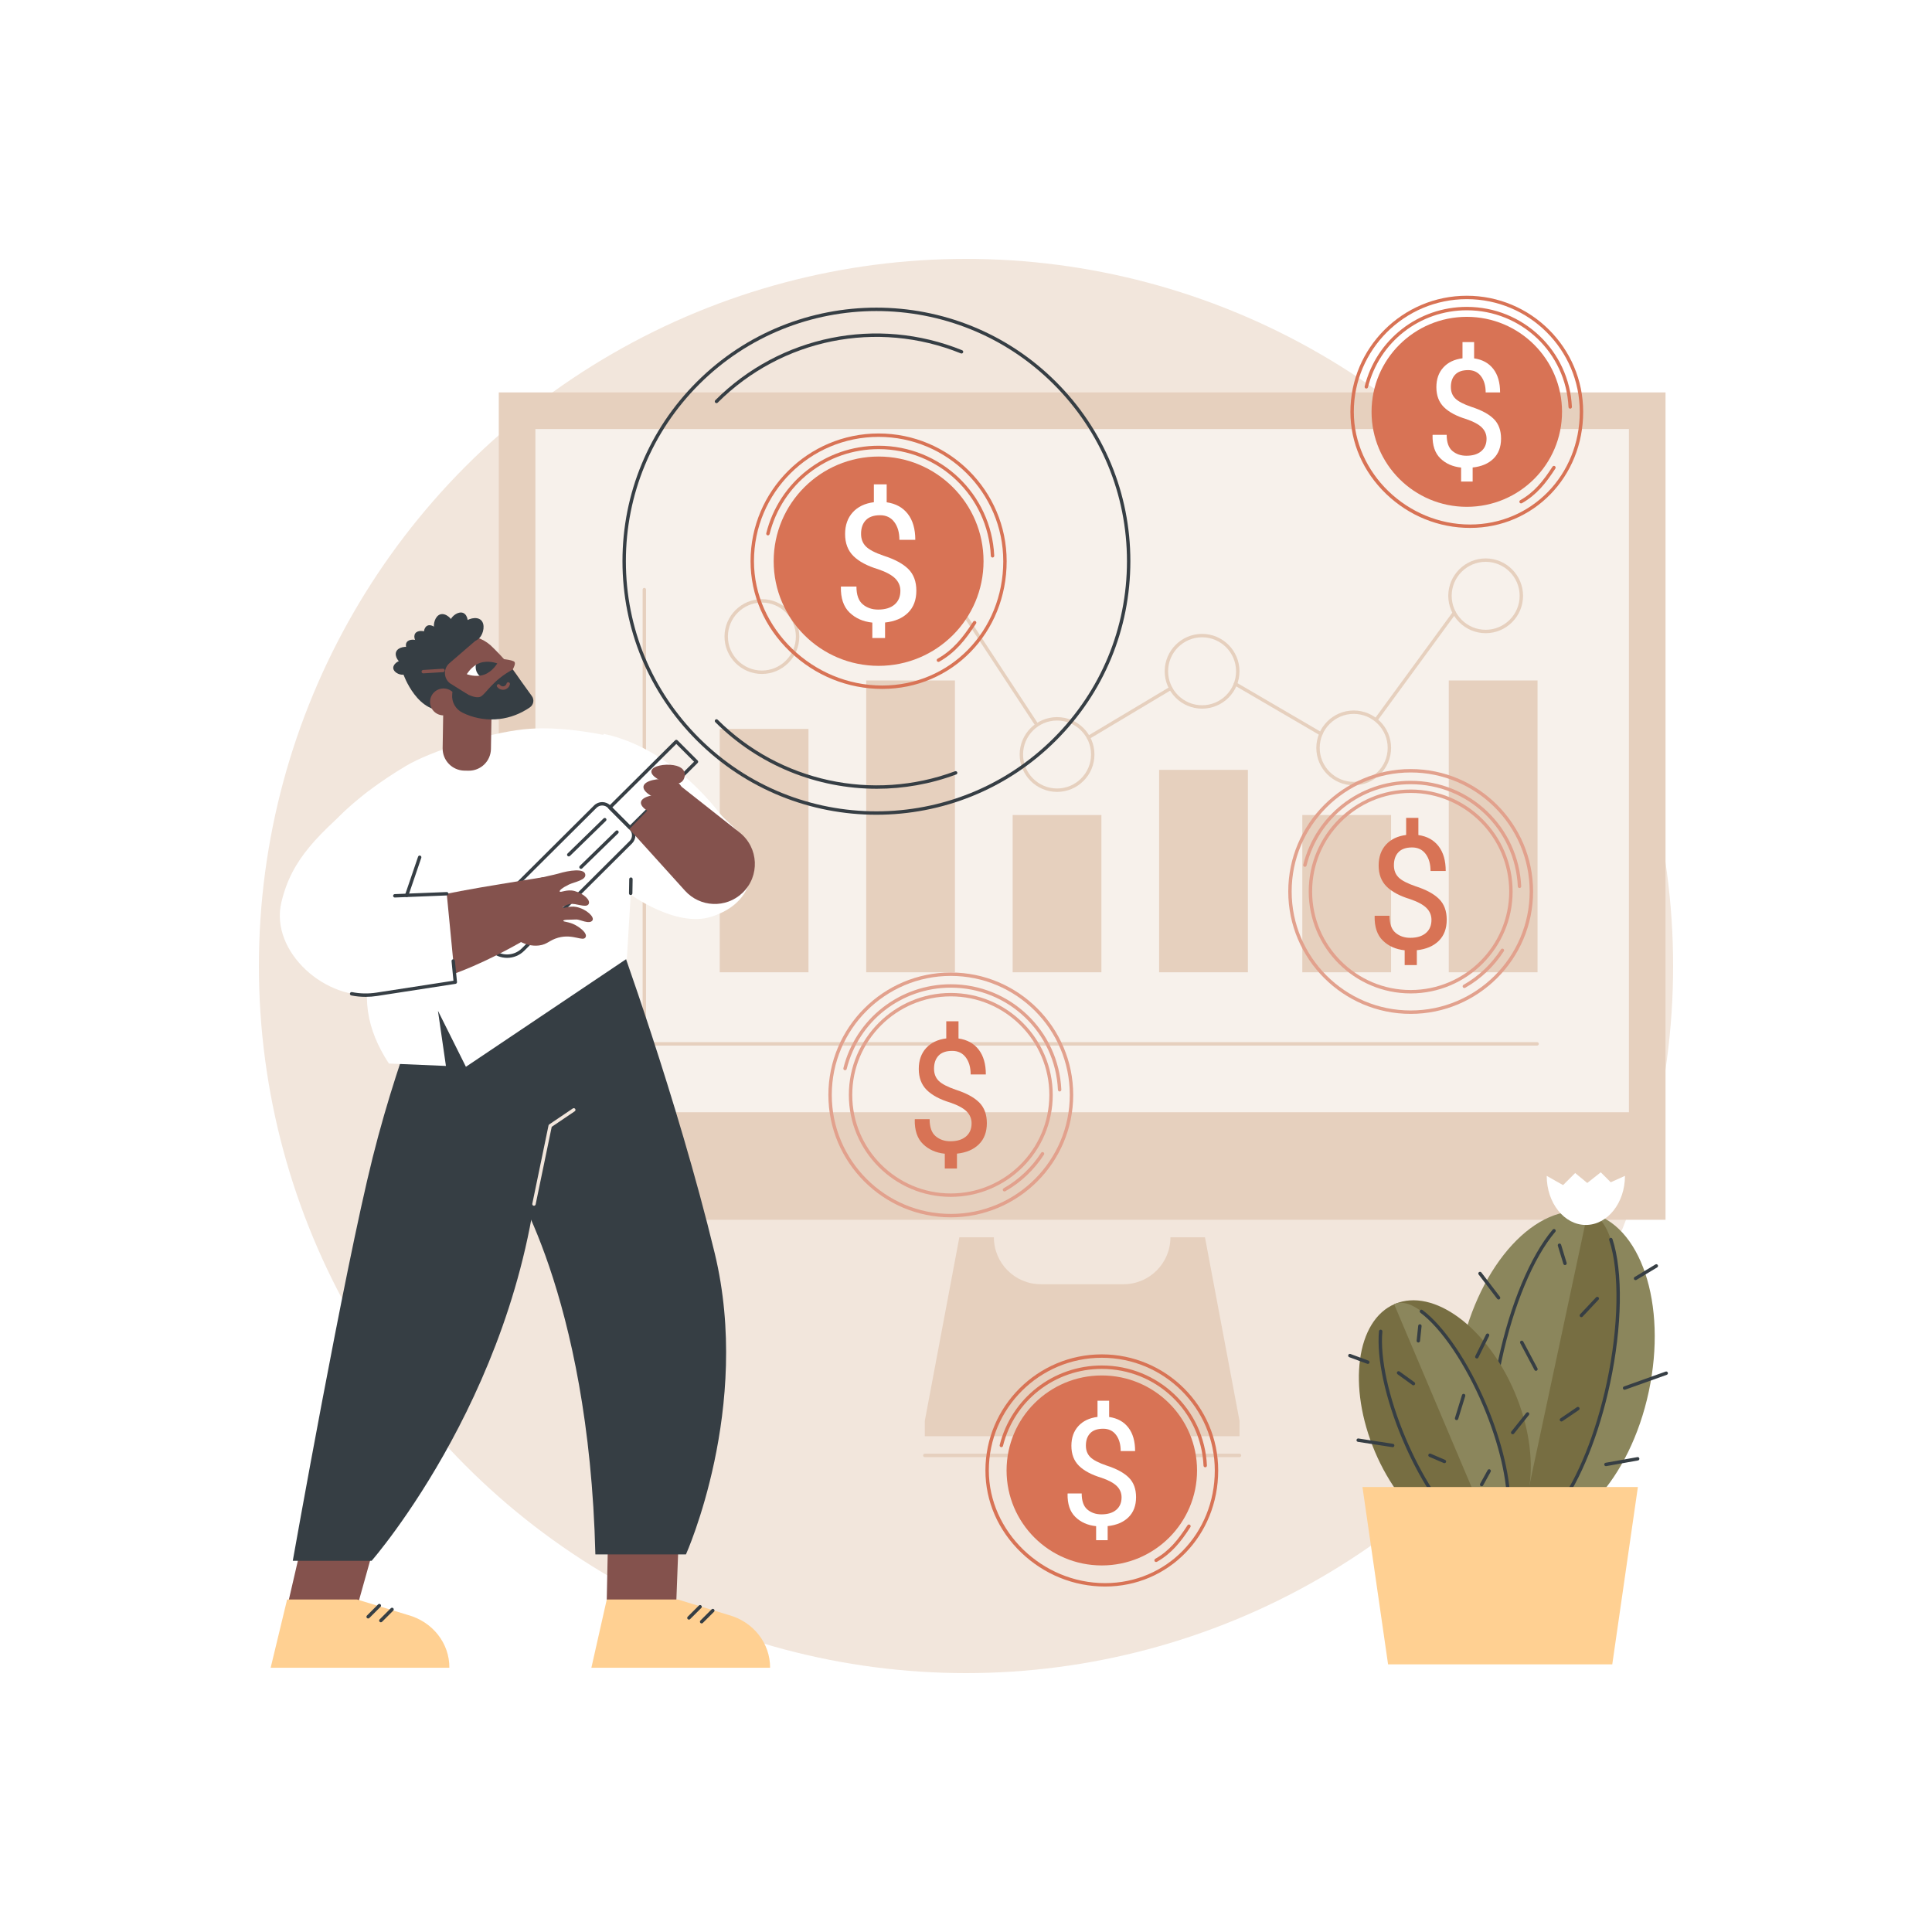<?xml version="1.0" encoding="utf-8"?>
<!-- Generator: Adobe Illustrator 27.5.0, SVG Export Plug-In . SVG Version: 6.00 Build 0)  -->
<svg version="1.1" xmlns="http://www.w3.org/2000/svg" xmlns:xlink="http://www.w3.org/1999/xlink" x="0px" y="0px"
	 viewBox="0 0 2500 2500" style="enable-background:new 0 0 2500 2500;" xml:space="preserve">
<g id="Background">
	<rect style="fill:#FFFFFF;" width="2500" height="2500"/>
</g>
<g id="Illustration">
	<g id="Sales_index_1_">
		<circle style="fill:#F2E6DC;" cx="1250" cy="1250" r="915"/>
		<g>
			<g>
				
					<rect x="645.427" y="507.791" transform="matrix(-1 -1.224647e-16 1.224647e-16 -1 2800.622 2086.174)" style="fill:#E6D0BE;" width="1509.769" height="1070.592"/>
				
					<rect x="958.265" y="289.688" transform="matrix(-1.836970e-16 1 -1 -1.836970e-16 2397.516 -403.107)" style="fill:#F7F1EB;" width="884.092" height="1415.034"/>
				<path style="fill:#E6D0BE;" d="M1241.387,1601.067h44.698l0,0c0,33.529,27.181,60.71,60.711,60.71h107.032
					c33.529,0,60.71-27.181,60.71-60.71l0,0h44.696l44.698,237.536v19.865H1196.69v-19.865L1241.387,1601.067z"/>
				<path style="fill:#E6D0BE;" d="M1603.932,1885.505H1196.69c-1.219,0-2.205-0.986-2.205-2.205c0-1.219,0.986-2.205,2.205-2.205
					h407.241c1.219,0,2.205,0.986,2.205,2.205C1606.136,1884.519,1605.15,1885.505,1603.932,1885.505z"/>
			</g>
			<g>
				<g>
					<path style="fill:#E6D0BE;" d="M1989.009,1352.968H833.761c-1.219,0-2.205-0.986-2.205-2.205V762.942
						c0-1.219,0.986-2.205,2.205-2.205s2.205,0.986,2.205,2.205v585.616h1153.043c1.219,0,2.205,0.986,2.205,2.205
						S1990.227,1352.968,1989.009,1352.968z"/>
					<g>
						<path style="fill:#E6D0BE;" d="M1408.51,956.445c-0.751,0-1.481-0.383-1.895-1.074c-0.624-1.044-0.284-2.399,0.762-3.023
							l106.393-63.587c1.04-0.622,2.396-0.284,3.023,0.762c0.624,1.044,0.284,2.399-0.762,3.023l-106.393,63.587
							C1409.285,956.344,1408.896,956.445,1408.51,956.445z"/>
						<path style="fill:#E6D0BE;" d="M1341.143,939.444c-0.717,0-1.421-0.349-1.845-0.995l-144.153-219.457
							c-0.667-1.016-0.385-2.383,0.633-3.053c1.016-0.67,2.384-0.385,3.053,0.633l144.153,219.457
							c0.667,1.016,0.385,2.384-0.633,3.053C1341.978,939.328,1341.558,939.444,1341.143,939.444z"/>
						<path style="fill:#E6D0BE;" d="M1022.21,796.994c-0.661,0-1.313-0.295-1.746-0.857c-0.745-0.965-0.568-2.349,0.396-3.092
							l111.992-86.518c0.965-0.745,2.351-0.564,3.092,0.396c0.745,0.965,0.568,2.349-0.396,3.092l-111.991,86.518
							C1023.156,796.843,1022.68,796.994,1022.21,796.994z"/>
						<path style="fill:#E6D0BE;" d="M985.889,872.081c-26.68,0-48.383-21.704-48.383-48.383c0-26.68,21.704-48.385,48.383-48.385
							c26.68,0,48.385,21.706,48.385,48.385C1034.274,850.377,1012.568,872.081,985.889,872.081z M985.889,779.721
							c-24.247,0-43.974,19.727-43.974,43.976c0,24.247,19.727,43.974,43.974,43.974c24.249,0,43.976-19.727,43.976-43.974
							C1029.865,799.448,1010.138,779.721,985.889,779.721z"/>
						<path style="fill:#E6D0BE;" d="M1172.073,728.412c-26.68,0-48.385-21.704-48.385-48.383c0-26.68,21.706-48.383,48.385-48.383
							c26.68,0,48.383,21.704,48.383,48.383C1220.457,706.708,1198.753,728.412,1172.073,728.412z M1172.073,636.055
							c-24.249,0-43.976,19.727-43.976,43.974c0,24.247,19.727,43.974,43.976,43.974c24.247,0,43.974-19.727,43.974-43.974
							C1216.047,655.782,1196.32,636.055,1172.073,636.055z"/>
						<path style="fill:#E6D0BE;" d="M1367.831,1024.715c-26.68,0-48.383-21.706-48.383-48.385c0-26.68,21.704-48.383,48.383-48.383
							s48.383,21.704,48.383,48.383C1416.214,1003.009,1394.51,1024.715,1367.831,1024.715z M1367.831,932.356
							c-24.247,0-43.974,19.727-43.974,43.974c0,24.249,19.727,43.976,43.974,43.976c24.246,0,43.974-19.727,43.974-43.976
							C1411.804,952.083,1392.077,932.356,1367.831,932.356z"/>
						<path style="fill:#E6D0BE;" d="M1555.495,917.008c-26.68,0-48.383-21.704-48.383-48.383c0-26.68,21.704-48.383,48.383-48.383
							s48.383,21.704,48.383,48.383C1603.878,895.304,1582.174,917.008,1555.495,917.008z M1555.495,824.651
							c-24.246,0-43.974,19.727-43.974,43.974c0,24.247,19.727,43.974,43.974,43.974c24.247,0,43.974-19.727,43.974-43.974
							C1599.468,844.378,1579.741,824.651,1555.495,824.651z"/>
						<path style="fill:#E6D0BE;" d="M1781.478,932.356c-0.452,0-0.906-0.138-1.3-0.426c-0.982-0.719-1.195-2.097-0.476-3.081
							l100.373-137.16c0.717-0.982,2.093-1.199,3.081-0.476c0.982,0.719,1.195,2.097,0.476,3.081l-100.373,137.16
							C1782.828,932.043,1782.158,932.356,1781.478,932.356z"/>
						<path style="fill:#E6D0BE;" d="M1751.689,1016.139c-26.68,0-48.383-21.706-48.383-48.385c0-26.68,21.704-48.383,48.383-48.383
							c26.68,0,48.383,21.704,48.383,48.383C1800.072,994.433,1778.369,1016.139,1751.689,1016.139z M1751.689,923.78
							c-24.247,0-43.974,19.727-43.974,43.974c0,24.249,19.727,43.976,43.974,43.976s43.974-19.727,43.974-43.976
							C1795.663,943.507,1775.936,923.78,1751.689,923.78z"/>
						<path style="fill:#E6D0BE;" d="M1922.446,819.346c-26.68,0-48.383-21.704-48.383-48.383s21.704-48.383,48.383-48.383
							c26.68,0,48.383,21.704,48.383,48.383S1949.126,819.346,1922.446,819.346z M1922.446,726.989
							c-24.247,0-43.974,19.727-43.974,43.974c0,24.247,19.727,43.974,43.974,43.974s43.974-19.727,43.974-43.974
							C1966.42,746.716,1946.693,726.989,1922.446,726.989z"/>
					</g>
					<rect x="931.32" y="943.24" style="fill:#E6D0BE;" width="114.847" height="314.905"/>
					<rect x="1120.847" y="880.505" style="fill:#E6D0BE;" width="114.847" height="377.639"/>
					<rect x="1310.373" y="1054.643" style="fill:#E6D0BE;" width="114.847" height="203.501"/>
					<rect x="1499.899" y="996.206" style="fill:#E6D0BE;" width="114.847" height="261.938"/>
					<rect x="1685.175" y="1054.643" style="fill:#E6D0BE;" width="114.847" height="203.501"/>
					<rect x="1874.702" y="880.505" style="fill:#E6D0BE;" width="114.847" height="377.639"/>
					<path style="fill:#E6D0BE;" d="M1709.22,951.796c-0.377,0-0.76-0.097-1.109-0.302l-110.555-64.571
						c-1.053-0.614-1.406-1.964-0.792-3.014c0.614-1.049,1.966-1.406,3.014-0.792l110.555,64.571
						c1.053,0.614,1.406,1.964,0.792,3.014C1710.717,951.404,1709.978,951.796,1709.22,951.796z"/>
				</g>
			</g>
		</g>
		<g>
			<g>
				<g>
					<polygon style="fill:#84524D;" points="456.701,2098.846 367.405,2097.506 394.011,1982.497 485.01,1997.647 					"/>
					<g>
						<path style="fill:#FFD092;" d="M581.463,2158.058H350.225l21.292-88.3h90.59l65.509,19.961
							C559.721,2098.405,581.759,2126.375,581.463,2158.058L581.463,2158.058z"/>
						<g>
							<path style="fill:#363E44;" d="M476.371,2094.313c-0.564,0-1.13-0.215-1.561-0.646c-0.859-0.861-0.859-2.259,0.002-3.12
								l14.478-14.461c0.861-0.857,2.259-0.859,3.12,0.002c0.859,0.861,0.859,2.259-0.002,3.12l-14.478,14.46
								C477.499,2094.097,476.935,2094.313,476.371,2094.313z"/>
							<path style="fill:#363E44;" d="M492.83,2099.243c-0.564,0-1.128-0.215-1.559-0.646c-0.861-0.861-0.861-2.259,0-3.118
								l14.476-14.46c0.861-0.861,2.257-0.861,3.118,0c0.861,0.861,0.861,2.259,0,3.118l-14.476,14.46
								C493.958,2099.028,493.394,2099.243,492.83,2099.243z"/>
						</g>
					</g>
				</g>
				<g>
					<polygon style="fill:#84524D;" points="873.501,2116.054 784.205,2114.714 786.962,1982.497 877.961,1997.647 					"/>
					<g>
						<path style="fill:#FFD092;" d="M996.475,2158.058H765.237l19.913-88.3h91.969l65.509,19.961
							C974.733,2098.405,996.771,2126.375,996.475,2158.058L996.475,2158.058z"/>
						<g>
							<path style="fill:#363E44;" d="M891.448,2095.777c-0.564,0-1.128-0.216-1.559-0.646c-0.861-0.861-0.861-2.259,0-3.118
								l14.476-14.461c0.861-0.861,2.257-0.861,3.118,0c0.861,0.861,0.861,2.259,0,3.118l-14.476,14.46
								C892.576,2095.561,892.012,2095.777,891.448,2095.777z"/>
							<path style="fill:#363E44;" d="M907.904,2100.708c-0.564,0-1.13-0.215-1.561-0.646c-0.859-0.861-0.859-2.259,0.002-3.12
								l14.476-14.458c0.861-0.857,2.259-0.859,3.12,0.002c0.859,0.861,0.859,2.259-0.002,3.12l-14.476,14.458
								C909.032,2100.492,908.468,2100.708,907.904,2100.708z"/>
						</g>
					</g>
				</g>
				<g>
					<path style="fill:#363E44;" d="M574.631,1226.38c0,0-55.151,122.576-92.378,271.321s-103.408,521.982-103.408,521.982h102.029
						c0,0,201.301-230.002,219.225-545.395l62.045-249.284L574.631,1226.38z"/>
					<path style="fill:#363E44;" d="M657.357,1521.114c0,0,104.787,151.499,113.06,490.305h117.196
						c0,0,85.484-190.062,37.227-389.765s-126.847-414.556-126.847-414.556H672.524L657.357,1521.114z"/>
					<path style="fill:#F2E6DC;" d="M690.956,1560.251c-0.149,0-0.299-0.015-0.45-0.045c-1.193-0.248-1.957-1.415-1.712-2.607
						l20.98-101.237c0.116-0.562,0.448-1.057,0.924-1.378l30.529-20.64c1.012-0.685,2.379-0.413,3.062,0.59
						c0.682,1.01,0.418,2.381-0.59,3.062l-29.789,20.138l-20.797,100.36C692.896,1559.534,691.978,1560.251,690.956,1560.251z"/>
				</g>
			</g>
			<g>
				<g>
					<path style="fill:#FFFFFF;" d="M792.067,953.239c-28.137-6.011-73.491-13.903-114.703-9.465
						c-48.034,5.173-120.663,28.613-151.982,47.283c-70.017,41.739-97.803,77.86-97.803,77.86l106.175,23.853l-49.805,144.692
						c-17.282,50.207-9.867,94.328,19.27,138.733v0l73.818,3.13l-10.336-71.386l36.193,72.483l208.247-139.877l7.802-128.744
						l134.537-37.387C953.479,1074.412,841.429,963.784,792.067,953.239z"/>
				</g>
				<g>
					<path style="fill:#FFFFFF;" d="M814.893,1156.786c0,0,59.487,43.78,104.934,29.622c45.447-14.158,54.338-46.731,51.549-66.457
						c-2.789-19.726-76.754-146.831-190.437-170.359C780.939,949.592,770.219,1094.168,814.893,1156.786z"/>
					<path style="fill:#363E44;" d="M816.114,1158.201c-0.013,0-0.024,0-0.037,0c-1.219-0.022-2.188-1.025-2.168-2.241l0.31-18.396
						c0.021-1.217,0.984-2.119,2.241-2.168c1.219,0.022,2.188,1.025,2.168,2.241l-0.31,18.396
						C818.297,1157.239,817.315,1158.201,816.114,1158.201z"/>
				</g>
				<g>
					<g>
						<path style="fill:#363E44;" d="M735.974,1108.214c-0.573,0-1.148-0.222-1.578-0.665c-0.851-0.872-0.833-2.269,0.039-3.118
							l46.566-45.38c0.872-0.846,2.271-0.833,3.118,0.039c0.851,0.872,0.833,2.269-0.039,3.118l-46.566,45.38
							C737.084,1108.005,736.529,1108.214,735.974,1108.214z"/>
						<path style="fill:#363E44;" d="M751.801,1124.302c-0.573,0-1.148-0.222-1.578-0.665c-0.851-0.872-0.833-2.269,0.039-3.118
							l46.566-45.38c0.87-0.846,2.269-0.833,3.118,0.039c0.85,0.872,0.833,2.269-0.039,3.118l-46.566,45.38
							C752.912,1124.093,752.357,1124.302,751.801,1124.302z"/>
						<path style="fill:#363E44;" d="M656.135,1239.469c-8.07,0-16.138-3.075-22.272-9.224l-4.681-4.692
							c-5.934-5.949-9.196-13.851-9.181-22.251c0.013-8.401,3.301-16.293,9.258-22.222l139.479-138.848
							c5.811-5.783,15.249-5.768,21.038,0.037l28.083,28.148c2.808,2.814,4.349,6.552,4.343,10.527
							c-0.006,3.975-1.561,7.71-4.377,10.516L678.33,1230.323C672.204,1236.421,664.168,1239.469,656.135,1239.469z
							 M779.239,1042.312c-2.674,0-5.351,1.014-7.39,3.047l-139.481,138.848c-5.12,5.097-7.947,11.881-7.958,19.103
							c-0.013,7.222,2.79,14.017,7.893,19.131l0,0l4.681,4.692c10.522,10.548,27.674,10.576,38.235,0.065l139.494-138.863
							c1.981-1.972,3.075-4.599,3.079-7.396c0.004-2.797-1.081-5.426-3.055-7.407l-28.083-28.148
							C784.613,1043.335,781.926,1042.312,779.239,1042.312z"/>
						<path style="fill:#363E44;" d="M815.205,1073.292c-0.564,0-1.13-0.215-1.561-0.648l-26.096-26.154
							c-0.413-0.413-0.646-0.975-0.644-1.561c0.002-0.586,0.237-1.148,0.652-1.561l86.04-85.415
							c0.859-0.857,2.254-0.855,3.113,0.009l26.094,26.156c0.413,0.413,0.646,0.975,0.644,1.561
							c-0.002,0.586-0.237,1.148-0.652,1.561l-86.037,85.413C816.329,1073.079,815.767,1073.292,815.205,1073.292z
							 M792.231,1044.939l22.981,23.034l82.909-82.308l-22.978-23.034L792.231,1044.939z"/>
					</g>
					<g>
						<g>
							<path style="fill:#363E44;" d="M1134.083,1054.28c-84.149,0-168.3-31.996-232.363-95.989
								c-62.067-61.998-96.248-144.429-96.25-232.107c0-87.682,34.183-170.116,96.25-232.113
								c128.129-127.987,336.607-127.985,464.728,0c62.067,61.998,96.248,144.431,96.248,232.113
								c0,87.678-34.183,170.109-96.248,232.107C1302.386,1022.284,1218.235,1054.28,1134.083,1054.28z M1134.085,402.488
								c-83.023,0-166.044,31.567-229.247,94.699c-61.235,61.167-94.958,142.493-94.958,228.993
								c0.002,86.503,33.725,167.825,94.958,228.991c126.405,126.263,332.084,126.267,458.493,0
								c61.233-61.167,94.956-142.489,94.956-228.991c0-86.5-33.723-167.827-94.956-228.993
								C1300.127,434.056,1217.106,402.488,1134.085,402.488z"/>
							<path style="fill:#363E44;" d="M927.14,521.669c-0.564,0-1.128-0.215-1.559-0.646c-0.861-0.861-0.861-2.259,0-3.118
								c83.988-83.895,209.385-109.289,319.458-64.702c1.13,0.456,1.673,1.742,1.217,2.87c-0.459,1.13-1.742,1.671-2.87,1.217
								c-108.439-43.92-231.956-18.905-314.686,63.733C928.269,521.454,927.705,521.669,927.14,521.669z"/>
							<path style="fill:#363E44;" d="M1134.527,1020.665c-77.016,0-152.727-30.051-208.945-86.21c-0.861-0.859-0.861-2.257,0-3.118
								c0.857-0.861,2.257-0.861,3.118,0c80.226,80.138,200.779,106.316,307.122,66.674c1.137-0.416,2.412,0.155,2.838,1.296
								c0.424,1.141-0.155,2.412-1.296,2.838C1203.923,1014.608,1169.089,1020.665,1134.527,1020.665z"/>
						</g>
					</g>
				</g>
				<g>
					<g>
						<path style="fill:#84524D;" d="M721.975,1130.574c-10.389,3.145-55.654,9.318-62.75,29.359
							c-7.147,20.184,0.992,42.329,14.395,58.941c0.086,0.012,0.182,0.025,0.267,0.037c5.31,2.611,13.659,5.704,23.413,4.555
							c11.119-1.311,13.414-6.879,24.941-10.083c19.456-5.409,32.25,5.644,35.528-0.707c2.25-4.359-4.923-11.121-13.084-15.584
							c-8.378-4.582-15.746-4.017-15.743-5.582c0.004-1.717,7.558-1.325,17.002-1.697c4.387-0.173,16.693,6.751,20.645,1.245
							c3.151-4.391-7.82-14.792-20.77-17.453c-9.161-1.883-17.137,2.503-17.642,0.876c-0.379-1.221,4.437-3.717,9.225-4.639
							c7.9-1.521,20.566,5.428,24.105,0.29c3.467-5.035-6.276-13.95-18.027-17.151c-9.908-2.699-18.57,2.614-19.21,0.596
							c-0.45-1.419,2.936-4.6,11.68-8.87c7.299-3.564,23.774-5.81,21.213-13.968
							C755.009,1123.875,737.655,1125.827,721.975,1130.574z"/>
						<path style="fill:#84524D;" d="M499.639,1176.327c-22.848,7.214-38.742,28.414-38.213,52.239
							c0.347,15.62,7.805,31.827,32.116,41.853c59.192,24.411,193.329-58.821,193.329-58.821l16.521-76.646
							C626.181,1147.745,562.529,1156.472,499.639,1176.327z"/>
					</g>
					<g>
						<path style="fill:#FFFFFF;" d="M578.078,1156.507l11.085,114.405l-101.537,15.685
							c-65.207,10.073-138.783-54.938-123.517-119.058c13.358-56.108,46.373-87.523,112.696-143.809l86.673,25.737l-37.224,109.098
							L578.078,1156.507z"/>
						<path style="fill:#363E44;" d="M526.255,1160.77c-0.237,0-0.476-0.036-0.713-0.118c-1.152-0.392-1.768-1.645-1.374-2.799
							l16.818-49.296c0.392-1.152,1.643-1.77,2.799-1.374c1.152,0.392,1.768,1.645,1.374,2.799l-16.818,49.296
							C528.029,1160.193,527.172,1160.77,526.255,1160.77z"/>
						<path style="fill:#363E44;" d="M473.075,1289.928c-6.231,0-12.417-0.609-18.506-1.828c-1.193-0.239-1.968-1.4-1.729-2.594
							c0.239-1.195,1.406-1.981,2.595-1.729c10.408,2.082,21.122,2.3,31.856,0.642l99.477-15.367l-2.452-25.334
							c-0.118-1.212,0.769-2.291,1.981-2.407c1.225-0.114,2.291,0.771,2.407,1.981l2.655,27.407
							c0.114,1.165-0.702,2.213-1.858,2.392l-101.538,15.686C482.99,1289.545,478.018,1289.928,473.075,1289.928z"/>
						<path style="fill:#363E44;" d="M510.895,1161.379c-1.178,0-2.153-0.93-2.201-2.117c-0.049-1.216,0.898-2.243,2.114-2.291
							l67.182-2.668c1.208-0.091,2.241,0.898,2.291,2.114c0.05,1.217-0.898,2.244-2.114,2.291l-67.182,2.668
							C510.955,1161.379,510.925,1161.379,510.895,1161.379z"/>
					</g>
				</g>
				<g>
					<path style="fill:#84524D;" d="M814.371,1072.876l72.091,79.77c19.512,21.591,52.993,22.901,74.137,2.902l0,0
						c22.949-21.707,21.284-58.697-3.522-78.259l-83.237-65.64L814.371,1072.876z"/>
					<g>
						<path style="fill:#84524D;" d="M861.43,1052.318c11.879,1.916,15.503,7.995,14.435,14.6
							c-1.068,6.606-6.422,11.237-18.302,9.321c-11.879-1.916-25.785-9.653-24.717-16.259
							C833.913,1053.375,849.55,1050.402,861.43,1052.318z"/>
						<path style="fill:#84524D;" d="M862.519,1029.056c13.768,2.22,17.968,9.266,16.731,16.922
							c-1.238,7.656-7.443,13.023-21.212,10.803c-13.768-2.221-29.885-11.188-28.648-18.844
							C830.627,1030.281,848.75,1026.836,862.519,1029.056z"/>
						<path style="fill:#84524D;" d="M867.622,1014.007c11.879,1.916,17.234-2.715,18.302-9.321
							c1.068-6.605-2.556-12.684-14.435-14.6c-11.879-1.916-27.516,1.057-28.584,7.662
							C841.836,1004.354,855.742,1012.091,867.622,1014.007z"/>
						<path style="fill:#84524D;" d="M861.327,1036.43c13.768,2.221,19.974-3.147,21.212-10.803
							c1.237-7.656-2.962-14.701-16.731-16.922c-13.768-2.221-31.892,1.225-33.129,8.881
							C831.442,1025.242,847.558,1034.209,861.327,1036.43z"/>
					</g>
				</g>
			</g>
			<g>
				<path style="fill:#84524D;" d="M606.246,997.279l-5.339-0.085c-15.783-0.252-28.374-13.251-28.121-29.035l1.605-100.319
					c0.253-15.782,13.251-28.372,29.034-28.12l5.339,0.085c15.783,0.252,28.374,13.251,28.121,29.035l-1.605,100.319
					C635.027,984.941,622.029,997.531,606.246,997.279z"/>
				<g>
					<g>
						<path style="fill:#84524D;" d="M679.641,901.67c-3.973,19.416-60.276,22.152-60.276,22.152l-54.811-16.405
							c-19.058-20.368-17.977-52.31,2.412-71.347c20.39-19.036,52.368-17.957,71.425,2.41
							C638.391,838.481,683.687,881.895,679.641,901.67z"/>
						<path style="fill:#84524D;" d="M643.222,852.139c0,0,20.495,1.169,22.622,4.545c2.538,4.029-7.048,16.882-7.048,16.882
							S643.522,851.908,643.222,852.139z"/>
						<g>
							<path style="fill:#FFFFFF;" d="M604.054,872.406c0,0,4.167-7.28,11.73-11.994c1.609-1.003,6.608,13.75,4.626,13.973
								C611.694,875.369,604.054,872.406,604.054,872.406z"/>
							<g>
								<defs>
									<path id="SVGID_1_" d="M604.054,872.406c0,0,6.129-10.708,17.01-14.559c10.881-3.851,22.392,0.614,22.392,0.614
										s-6.13,10.708-17.01,14.559C615.565,876.87,604.054,872.406,604.054,872.406z"/>
								</defs>
								<clipPath id="SVGID_00000049908699344823824300000005187054956094810280_">
									<use xlink:href="#SVGID_1_"  style="overflow:visible;"/>
								</clipPath>
								<path style="clip-path:url(#SVGID_00000049908699344823824300000005187054956094810280_);fill:#363E44;" d="
									M615.897,859.881c1.88-8.113,9.989-13.168,18.112-11.29c8.122,1.878,13.182,9.978,11.302,18.092
									c-1.88,8.113-9.989,13.168-18.111,11.29C619.076,876.095,614.016,867.995,615.897,859.881z"/>
							</g>
						</g>
						<g>
							<path style="fill:#363E44;" d="M521.674,871.756c0,0,18.859,55.413,59.097,46.651l2.184-12.365l23.3-6.901l-24.014-14.985
								c-8.387-6.516-8.71-19.068-0.67-26.006l35.097-30.289l-17.313-17.788C563.7,816.572,536.418,835.133,521.674,871.756z"/>
							<path style="fill:#363E44;" d="M555.397,832.247c-3.054,4.351-9.062,5.406-13.418,2.355c-4.356-3.051-7.692-10.649-4.638-15
								c3.054-4.352,11.342-3.809,15.698-0.758C557.396,821.894,558.452,827.895,555.397,832.247z"/>
							<path style="fill:#363E44;" d="M562.597,829.469c-4.786,2.321-10.55,0.326-12.873-4.454
								c-2.323-4.781-1.543-13.041,3.243-15.361c4.786-2.321,11.766,2.176,14.089,6.957
								C569.38,821.391,567.384,827.149,562.597,829.469z"/>
							<path style="fill:#363E44;" d="M578.12,823.658c-6.937,1.968-14.156-2.055-16.126-8.984
								c-1.97-6.929,1.026-17.768,7.963-19.735s15.187,5.681,17.157,12.61C589.083,814.479,585.056,821.691,578.12,823.658z"/>
							<path style="fill:#363E44;" d="M544.732,843.188c-2.912,4.448-8.883,5.695-13.335,2.786
								c-4.453-2.909-8.032-10.395-5.12-14.843c2.912-4.448,11.213-4.173,15.666-1.264
								C546.395,832.776,547.644,838.74,544.732,843.188z"/>
							<path style="fill:#363E44;" d="M588.688,817.488c-5.859-2.618-8.483-9.485-5.862-15.337
								c2.621-5.852,10.867-11.537,16.726-8.919c5.859,2.618,7.112,12.548,4.491,18.4
								C601.421,817.484,594.547,820.106,588.688,817.488z"/>
							<path style="fill:#363E44;" d="M538.029,853.876c-2.547,6.113-9.572,9.007-15.692,6.463
								c-6.12-2.544-12.22-10.893-9.673-17.007c2.547-6.113,12.775-7.675,18.895-5.131
								C537.679,840.745,540.576,847.763,538.029,853.876z"/>
							<path style="fill:#363E44;" d="M530.278,863.143c0.335,5.158-3.579,9.61-8.743,9.944c-5.163,0.334-12.323-3.4-12.658-8.558
								c-0.335-5.158,6.282-9.785,11.445-10.119C525.486,854.076,529.943,857.986,530.278,863.143z"/>
							<path style="fill:#363E44;" d="M600.508,826.328c-5.779-5.269-6.187-14.221-0.912-19.993
								c5.275-5.772,16.997-9.201,22.776-3.932c5.779,5.269,3.426,17.242-1.849,23.014
								C615.247,831.19,606.286,831.598,600.508,826.328z"/>
						</g>
						<path style="fill:#84524D;" d="M557.529,914.251c3.297,9.034,13.302,13.688,22.346,10.394
							c9.044-3.293,13.703-13.287,10.406-22.321c-3.297-9.034-13.302-13.688-22.345-10.395
							C558.891,895.223,554.232,905.217,557.529,914.251z"/>
						<path style="fill:#363E44;" d="M663.44,866.33l24.794,34.398c3.452,4.789,2.206,11.476-2.731,14.717
							c-1.242,0.815-2.595,1.683-4.046,2.586c-25.122,15.631-56.552,17.199-83.092,4.115l0,0
							c-8.891-4.383-14.15-13.794-13.218-23.655l0.307-3.25l9.163-2.211c0,0,20.057,12.789,27.593,8.256
							C629.744,896.754,636.901,880.878,663.44,866.33z"/>
						<path style="fill:#84524D;" d="M650.84,892.587c-2.924,0-5.762-1.397-7.53-3.8c-0.721-0.982-0.51-2.362,0.469-3.083
							c0.984-0.721,2.36-0.513,3.083,0.469c1.1,1.496,2.984,2.261,4.799,1.933c1.882-0.334,3.404-1.757,3.876-3.626
							c0.299-1.18,1.492-1.895,2.678-1.598c1.18,0.299,1.895,1.499,1.598,2.679c-0.898,3.546-3.794,6.25-7.381,6.886
							C651.904,892.542,651.37,892.587,650.84,892.587z"/>
						<path style="fill:#84524D;" d="M547.707,871.318c-1.156,0-2.127-0.9-2.198-2.069c-0.075-1.216,0.85-2.261,2.065-2.336
							l25.521-1.565c1.264-0.065,2.263,0.851,2.336,2.065c0.075,1.217-0.85,2.261-2.065,2.336l-25.521,1.565
							C547.797,871.316,547.752,871.318,547.707,871.318z"/>
					</g>
				</g>
			</g>
		</g>
		<g>
			<g>
				<path style="fill:#D87355;" d="M1902.267,683.125c-40.47,0-79.033-15.615-108.583-43.965
					c-29.836-28.628-46.267-66.362-46.267-106.253c0-82.829,67.559-150.216,150.602-150.216
					c83.042,0,150.604,67.387,150.604,150.216C2048.623,617.142,1984.336,683.125,1902.267,683.125z M1898.019,387.1
					c-80.612,0-146.192,65.408-146.192,145.806c0,79.036,68.894,145.809,150.44,145.809c79.595,0,141.946-64.047,141.946-145.809
					C2044.213,452.508,1978.63,387.1,1898.019,387.1z"/>
				<path style="fill:#D87355;" d="M1968.261,651.409c-0.769,0-1.516-0.403-1.921-1.12c-0.601-1.059-0.226-2.405,0.833-3.004
					c17.994-10.178,29.709-24.725,41.765-43.435c0.661-1.021,2.022-1.313,3.049-0.659c1.023,0.661,1.318,2.024,0.659,3.049
					c-12.409,19.258-24.522,34.261-43.302,44.882C1969.001,651.317,1968.629,651.409,1968.261,651.409z"/>
				<path style="fill:#D87355;" d="M2031.826,528.816c-1.169,0-2.145-0.922-2.201-2.102c-3.264-70.212-61.072-125.21-131.607-125.21
					c-60.678,0-113.26,40.961-127.869,99.613c-0.295,1.18-1.484,1.886-2.674,1.606c-1.18-0.295-1.899-1.492-1.606-2.674
					c15.102-60.617,69.443-102.955,132.149-102.955c72.895,0,132.638,56.845,136.012,129.413c0.056,1.216-0.885,2.25-2.099,2.306
					C2031.895,528.816,2031.86,528.816,2031.826,528.816z"/>
				<ellipse style="fill:#D87355;" cx="1898.02" cy="532.907" rx="123.239" ry="122.92"/>
				<g>
					<path style="fill:#FFFFFF;" d="M1923.588,567.709c0-5.634-2.032-10.477-6.093-14.529c-4.063-4.051-10.727-7.659-19.993-10.825
						c-12.821-3.861-22.501-9.021-29.037-15.478c-6.538-6.457-9.806-15.065-9.806-25.828c0-10.445,2.999-18.959,8.997-25.543
						c5.997-6.583,14.264-10.54,24.8-11.87v-20.985h15.043v21.08c10.663,1.519,18.929,6.063,24.8,13.626
						c5.87,7.565,8.806,17.709,8.806,30.434h-18.66c0-8.608-2-15.573-5.998-20.891c-3.999-5.318-9.553-7.976-16.661-7.976
						c-7.49,0-13.091,1.947-16.803,5.84c-3.713,3.893-5.569,9.227-5.569,16c0,6.141,1.919,11.11,5.76,14.908
						c3.839,3.798,10.772,7.406,20.802,10.825c13.01,4.178,22.659,9.386,28.942,15.62c6.284,6.236,9.425,14.703,9.425,25.401
						c0,10.888-3.27,19.546-9.806,25.97c-6.537,6.426-15.518,10.239-26.942,11.442v18.232h-14.947v-18.136
						c-10.917-1.14-19.866-5.111-26.847-11.917c-6.983-6.804-10.346-16.791-10.092-29.959l0.19-0.475h18.089
						c0,9.749,2.459,16.698,7.379,20.843c4.917,4.147,10.963,6.22,18.136,6.22c8.187,0,14.581-1.947,19.183-5.84
						C1921.287,580.006,1923.588,574.609,1923.588,567.709z"/>
				</g>
			</g>
			<g>
				<path style="fill:#D87355;" d="M1141.598,891.457c-44.531,0-86.961-17.18-119.476-48.377
					c-32.827-31.494-50.905-73.011-50.905-116.898c0-91.134,74.333-165.275,165.699-165.275c91.367,0,165.7,74.141,165.7,165.275
					C1302.616,818.859,1231.888,891.457,1141.598,891.457z M1136.917,565.316c-88.936,0-161.29,72.165-161.29,160.866
					c0,87.198,76.006,160.866,165.971,160.866c87.818,0,156.609-70.66,156.609-160.866
					C1298.207,637.48,1225.853,565.316,1136.917,565.316z"/>
				<path style="fill:#D87355;" d="M1214.305,856.513c-0.769,0-1.516-0.403-1.921-1.12c-0.601-1.059-0.226-2.405,0.833-3.004
					c19.865-11.237,32.792-27.285,46.09-47.927c0.661-1.023,2.024-1.316,3.049-0.659c1.023,0.661,1.318,2.024,0.659,3.049
					c-13.653,21.189-26.977,37.693-47.628,49.374C1215.046,856.421,1214.673,856.513,1214.305,856.513z"/>
				<path style="fill:#D87355;" d="M1284.338,721.449c-1.169,0-2.144-0.922-2.2-2.101c-3.604-77.474-67.393-138.163-145.221-138.163
					c-66.954,0-124.975,45.201-141.095,109.92c-0.295,1.18-1.484,1.89-2.674,1.606c-1.18-0.295-1.899-1.492-1.606-2.674
					c16.614-66.687,76.394-113.262,145.376-113.262c80.187,0,145.912,62.536,149.626,142.366c0.056,1.216-0.883,2.25-2.099,2.306
					C1284.407,721.449,1284.373,721.449,1284.338,721.449z"/>
				<ellipse style="fill:#D87355;" cx="1136.917" cy="726.181" rx="135.777" ry="135.425"/>
				<g>
					<path style="fill:#FFFFFF;" d="M1165.088,764.523c0-6.207-2.238-11.542-6.713-16.006c-4.476-4.463-11.818-8.438-22.027-11.926
						c-14.126-4.254-24.79-9.939-31.991-17.053c-7.203-7.114-10.804-16.598-10.804-28.456c0-11.508,3.304-20.887,9.912-28.142
						c6.607-7.253,15.715-11.612,27.323-13.078v-23.12h16.573v23.225c11.748,1.674,20.855,6.679,27.323,15.013
						c6.467,8.335,9.702,19.511,9.702,33.53h-20.558c0-9.484-2.203-17.157-6.608-23.016c-4.406-5.859-10.525-8.788-18.356-8.788
						c-8.252,0-14.423,2.145-18.513,6.434c-4.091,4.289-6.136,10.166-6.136,17.628c0,6.766,2.114,12.24,6.346,16.425
						c4.23,4.185,11.868,8.16,22.918,11.926c14.334,4.603,24.964,10.341,31.886,17.21c6.923,6.87,10.384,16.199,10.384,27.985
						c0,11.996-3.602,21.535-10.804,28.612c-7.203,7.08-17.097,11.281-29.683,12.607v20.086h-16.468v-19.982
						c-12.028-1.255-21.887-5.631-29.579-13.13c-7.693-7.497-11.399-18.499-11.118-33.007l0.21-0.523h19.929
						c0,10.741,2.71,18.397,8.129,22.963c5.418,4.569,12.078,6.853,19.982,6.853c9.02,0,16.064-2.145,21.135-6.434
						C1162.552,778.071,1165.088,772.126,1165.088,764.523z"/>
				</g>
			</g>
			<g>
				<path style="fill:#D87355;" d="M1429.983,2052.97c-40.47,0-79.033-15.615-108.583-43.965
					c-29.836-28.628-46.267-66.362-46.267-106.253c0-82.831,67.559-150.218,150.602-150.218
					c83.042,0,150.604,67.387,150.604,150.218C1576.339,1986.987,1512.053,2052.97,1429.983,2052.97z M1425.735,1756.943
					c-80.612,0-146.192,65.41-146.192,145.809c0,79.036,68.894,145.809,150.44,145.809c79.595,0,141.946-64.047,141.946-145.809
					C1571.929,1822.353,1506.347,1756.943,1425.735,1756.943z"/>
				<path style="fill:#D87355;" d="M1495.977,2021.254c-0.769,0-1.516-0.403-1.921-1.12c-0.601-1.059-0.226-2.405,0.833-3.004
					c17.99-10.178,29.707-24.724,41.765-43.435c0.661-1.021,2.024-1.313,3.049-0.659c1.023,0.661,1.318,2.024,0.659,3.049
					c-12.413,19.258-24.526,34.261-43.302,44.882C1496.718,2021.162,1496.345,2021.254,1495.977,2021.254z"/>
				<path style="fill:#D87355;" d="M1559.542,1898.661c-1.169,0-2.144-0.921-2.2-2.101
					c-3.266-70.212-61.074-125.212-131.607-125.212c-60.678,0-113.26,40.964-127.869,99.615c-0.295,1.18-1.483,1.884-2.674,1.606
					c-1.18-0.295-1.899-1.492-1.606-2.674c15.1-60.62,69.443-102.957,132.149-102.957c72.892,0,132.636,56.845,136.012,129.415
					c0.056,1.217-0.883,2.25-2.099,2.306C1559.611,1898.661,1559.577,1898.661,1559.542,1898.661z"/>
				<ellipse style="fill:#D87355;" cx="1425.736" cy="1902.752" rx="123.239" ry="122.92"/>
				<g>
					<path style="fill:#FFFFFF;" d="M1451.305,1937.554c0-5.634-2.032-10.477-6.093-14.529c-4.063-4.05-10.727-7.659-19.993-10.825
						c-12.821-3.861-22.501-9.021-29.037-15.478c-6.538-6.457-9.806-15.065-9.806-25.828c0-10.445,2.999-18.959,8.997-25.543
						c5.997-6.583,14.264-10.54,24.8-11.87v-20.985h15.043v21.08c10.663,1.519,18.929,6.063,24.8,13.626
						c5.87,7.565,8.806,17.709,8.806,30.434h-18.66c0-8.608-2-15.573-5.998-20.891c-3.999-5.318-9.553-7.976-16.661-7.976
						c-7.49,0-13.091,1.947-16.803,5.84c-3.713,3.893-5.569,9.227-5.569,16c0,6.141,1.919,11.11,5.76,14.908
						c3.839,3.798,10.772,7.406,20.802,10.825c13.01,4.178,22.659,9.386,28.942,15.62c6.284,6.236,9.425,14.703,9.425,25.401
						c0,10.889-3.27,19.546-9.806,25.97c-6.537,6.426-15.518,10.239-26.942,11.442v18.232h-14.947v-18.136
						c-10.917-1.14-19.866-5.111-26.847-11.917c-6.983-6.804-10.346-16.791-10.092-29.959l0.19-0.475h18.089
						c0,9.749,2.459,16.698,7.379,20.843c4.917,4.147,10.963,6.22,18.137,6.22c8.187,0,14.581-1.947,19.183-5.84
						C1449.004,1949.85,1451.305,1944.454,1451.305,1937.554z"/>
				</g>
			</g>
			<g>
				<path style="fill:#E2A18D;" d="M1825.397,1311.964c-87.344,0-158.402-71.058-158.402-158.402s71.058-158.403,158.402-158.403
					c87.344,0,158.403,71.058,158.403,158.403S1912.742,1311.964,1825.397,1311.964z M1825.397,999.568
					c-84.911,0-153.993,69.081-153.993,153.993s69.082,153.993,153.993,153.993c84.911,0,153.993-69.082,153.993-153.993
					S1910.309,999.568,1825.397,999.568z"/>
				<path style="fill:#E2A18D;" d="M1894.86,1278.495c-0.769,0-1.514-0.4-1.921-1.117c-0.601-1.059-0.228-2.405,0.831-3.006
					c19.546-11.087,36.308-26.951,48.472-45.875c0.657-1.023,2.02-1.324,3.047-0.661c1.023,0.657,1.32,2.022,0.661,3.047
					c-12.547,19.52-29.838,35.886-50.005,47.326C1895.603,1278.402,1895.228,1278.495,1894.86,1278.495z"/>
				<path style="fill:#E2A18D;" d="M1966.237,1149.121c-1.171,0-2.145-0.922-2.201-2.104
					c-3.438-74.156-64.336-132.248-138.639-132.248c-63.92,0-119.312,43.265-134.703,105.213c-0.295,1.182-1.494,1.891-2.672,1.608
					c-1.182-0.295-1.901-1.49-1.608-2.672c15.882-63.918,73.032-108.559,138.983-108.559c76.663,0,139.496,59.937,143.044,136.456
					c0.056,1.214-0.885,2.248-2.101,2.304C1966.306,1149.121,1966.271,1149.121,1966.237,1149.121z"/>
				<path style="fill:#E2A18D;" d="M1825.397,1285.484c-72.742,0-131.923-59.181-131.923-131.923s59.181-131.921,131.923-131.921
					c72.742,0,131.921,59.179,131.921,131.921S1898.139,1285.484,1825.397,1285.484z M1825.397,1026.05
					c-70.311,0-127.513,57.2-127.513,127.511s57.202,127.513,127.513,127.513c70.311,0,127.511-57.203,127.511-127.513
					S1895.708,1026.05,1825.397,1026.05z"/>
				<g>
					<path style="fill:#D87355;" d="M1852.31,1190.288c0-5.945-2.138-11.056-6.413-15.332c-4.276-4.275-11.291-8.083-21.043-11.424
						c-13.495-4.074-23.684-9.52-30.564-16.334c-6.882-6.814-10.321-15.898-10.321-27.256c0-11.023,3.157-20.007,9.47-26.956
						c6.313-6.947,15.014-11.123,26.104-12.526v-22.146h15.833v22.246c11.223,1.603,19.924,6.398,26.104,14.38
						c6.179,7.984,9.269,18.688,9.269,32.117h-19.64c0-9.085-2.105-16.434-6.313-22.046c-4.209-5.612-10.055-8.417-17.536-8.417
						c-7.883,0-13.779,2.054-17.686,6.163c-3.908,4.109-5.862,9.737-5.862,16.885c0,6.48,2.02,11.724,6.063,15.733
						c4.041,4.008,11.339,7.816,21.895,11.424c13.694,4.409,23.85,9.905,30.463,16.484c6.614,6.581,9.921,15.516,9.921,26.806
						c0,11.491-3.442,20.627-10.321,27.406c-6.881,6.781-16.334,10.806-28.358,12.075v19.24h-15.733v-19.139
						c-11.491-1.203-20.911-5.394-28.259-12.576c-7.35-7.181-10.89-17.72-10.622-31.616l0.2-0.501h19.039
						c0,10.289,2.589,17.621,7.766,21.995c5.176,4.376,11.539,6.564,19.09,6.564c8.617,0,15.347-2.054,20.192-6.163
						C1849.888,1203.264,1852.31,1197.57,1852.31,1190.288z"/>
				</g>
			</g>
			<g>
				<path style="fill:#E2A18D;" d="M1230.322,1575.218c-87.344,0-158.402-71.058-158.402-158.403
					c0-87.344,71.058-158.402,158.402-158.402c87.344,0,158.402,71.058,158.402,158.402
					C1388.725,1504.16,1317.667,1575.218,1230.322,1575.218z M1230.322,1262.822c-84.911,0-153.993,69.082-153.993,153.993
					c0,84.911,69.081,153.993,153.993,153.993s153.993-69.082,153.993-153.993
					C1384.315,1331.904,1315.234,1262.822,1230.322,1262.822z"/>
				<path style="fill:#E2A18D;" d="M1299.787,1541.747c-0.769,0-1.514-0.4-1.921-1.117c-0.601-1.059-0.228-2.405,0.831-3.006
					c19.546-11.084,36.308-26.949,48.471-45.875c0.657-1.023,2.02-1.324,3.047-0.661c1.023,0.657,1.32,2.022,0.661,3.047
					c-12.546,19.523-29.838,35.889-50.005,47.326C1300.53,1541.654,1300.155,1541.747,1299.787,1541.747z"/>
				<path style="fill:#E2A18D;" d="M1371.164,1412.375c-1.171,0-2.145-0.922-2.201-2.104
					c-3.439-74.156-64.338-132.248-138.641-132.248c-63.92,0-119.312,43.265-134.701,105.213c-0.295,1.182-1.496,1.893-2.672,1.608
					c-1.182-0.295-1.901-1.49-1.608-2.672c15.879-63.918,73.03-108.559,138.981-108.559c76.663,0,139.498,59.937,143.046,136.455
					c0.056,1.214-0.885,2.248-2.101,2.304C1371.233,1412.375,1371.198,1412.375,1371.164,1412.375z"/>
				<path style="fill:#E2A18D;" d="M1230.322,1548.736c-72.742,0-131.921-59.179-131.921-131.921
					c0-72.742,59.179-131.923,131.921-131.923s131.923,59.181,131.923,131.923
					C1362.245,1489.557,1303.064,1548.736,1230.322,1548.736z M1230.322,1289.302c-70.311,0-127.511,57.202-127.511,127.513
					c0,70.311,57.2,127.511,127.511,127.511s127.514-57.2,127.514-127.511C1357.836,1346.504,1300.633,1289.302,1230.322,1289.302z"
					/>
				<g>
					<path style="fill:#D87355;" d="M1257.236,1453.541c0-5.945-2.138-11.056-6.413-15.332c-4.276-4.274-11.291-8.082-21.043-11.424
						c-13.495-4.074-23.684-9.52-30.564-16.334c-6.882-6.814-10.322-15.898-10.322-27.256c0-11.023,3.157-20.007,9.47-26.956
						c6.312-6.947,15.014-11.123,26.104-12.526v-22.146h15.833v22.246c11.223,1.603,19.924,6.398,26.104,14.38
						c6.179,7.984,9.269,18.688,9.269,32.116h-19.64c0-9.084-2.105-16.434-6.313-22.046c-4.209-5.612-10.055-8.418-17.536-8.418
						c-7.884,0-13.779,2.055-17.686,6.163c-3.908,4.109-5.862,9.738-5.862,16.885c0,6.48,2.02,11.724,6.063,15.733
						c4.041,4.008,11.339,7.816,21.895,11.424c13.694,4.409,23.85,9.905,30.463,16.484c6.614,6.581,9.921,15.516,9.921,26.806
						c0,11.491-3.442,20.627-10.321,27.407c-6.881,6.781-16.334,10.805-28.358,12.075v19.24h-15.733v-19.139
						c-11.491-1.202-20.911-5.394-28.259-12.576c-7.35-7.181-10.89-17.72-10.622-31.616l0.2-0.501h19.039
						c0,10.288,2.589,17.621,7.766,21.995c5.176,4.376,11.539,6.564,19.09,6.564c8.617,0,15.347-2.054,20.192-6.163
						C1254.814,1466.517,1257.236,1460.823,1257.236,1453.541z"/>
				</g>
			</g>
		</g>
		<g>
			<g>
				
					<ellipse transform="matrix(0.209 -0.978 0.978 0.209 -144.009 3370.869)" style="fill:#8B865C;" cx="2011.23" cy="1774.433" rx="210.367" ry="124.503"/>
				<path style="fill:#776E42;" d="M2055.152,1568.702c-0.218-0.047-0.441-0.05-0.656-0.09l-87.822,411.366
					c0.213,0.05,0.418,0.14,0.636,0.186c38.721,8.266,89.773-77.143,114.03-190.765S2093.873,1576.969,2055.152,1568.702z"/>
				<path style="fill:#363E44;" d="M1934,1932.146c-1.014,0-1.927-0.704-2.151-1.735c-9.472-43.377-6.877-105.853,7.118-171.405
					c15.206-71.23,41.459-133.997,70.229-167.9c0.792-0.928,2.181-1.038,3.109-0.254c0.928,0.788,1.042,2.179,0.254,3.109
					c-28.32,33.371-54.22,95.417-69.282,165.966c-13.868,64.96-16.465,126.755-7.123,169.545c0.26,1.189-0.493,2.364-1.684,2.623
					C1934.314,1932.129,1934.155,1932.146,1934,1932.146z"/>
				<path style="fill:#363E44;" d="M2016.991,1951.775c-0.463,0-0.93-0.144-1.328-0.446c-0.971-0.734-1.163-2.117-0.429-3.09
					c26.122-34.547,50.028-94.097,63.948-159.298c15.518-72.686,16.719-143.309,3.133-184.305c-0.383-1.156,0.243-2.403,1.4-2.786
					c1.156-0.381,2.403,0.241,2.786,1.4c13.819,41.698,12.665,113.204-3.008,186.613c-14.047,65.8-38.251,126-64.741,161.038
					C2018.317,1951.473,2017.658,1951.775,2016.991,1951.775z"/>
				<g>
					<path style="fill:#363E44;" d="M1939.148,1681.579c-0.665,0-1.322-0.299-1.755-0.868l-24.012-31.466
						c-0.739-0.967-0.553-2.351,0.416-3.09c0.969-0.743,2.356-0.551,3.09,0.416l24.012,31.466c0.739,0.967,0.553,2.351-0.415,3.09
						C1940.085,1681.432,1939.613,1681.579,1939.148,1681.579z"/>
					<path style="fill:#363E44;" d="M1919.615,1759.357c-0.549,0-1.098-0.202-1.524-0.611l-41.308-39.549
						c-0.881-0.842-0.911-2.239-0.069-3.118c0.842-0.881,2.241-0.909,3.118-0.069l41.308,39.549
						c0.881,0.842,0.911,2.239,0.069,3.118C1920.775,1759.128,1920.194,1759.357,1919.615,1759.357z"/>
					<path style="fill:#363E44;" d="M1904.866,1814.74c-0.508,0-1.016-0.174-1.432-0.527l-29.705-25.364
						c-0.926-0.792-1.036-2.183-0.246-3.109c0.792-0.928,2.185-1.031,3.109-0.245l29.705,25.364
						c0.926,0.792,1.036,2.183,0.245,3.109C1906.106,1814.477,1905.488,1814.74,1904.866,1814.74z"/>
					<path style="fill:#363E44;" d="M1903.809,1874.511c-0.426,0-0.859-0.123-1.238-0.381l-34.5-23.463
						c-1.005-0.685-1.268-2.056-0.583-3.064c0.685-1.003,2.058-1.268,3.064-0.583l34.5,23.463c1.006,0.685,1.268,2.056,0.583,3.064
						C1905.208,1874.173,1904.515,1874.511,1903.809,1874.511z"/>
					<path style="fill:#363E44;" d="M2116.404,1656.499c-0.747,0-1.475-0.379-1.89-1.066c-0.629-1.042-0.293-2.399,0.749-3.027
						l26.873-16.213c1.038-0.633,2.394-0.295,3.027,0.749c0.629,1.042,0.293,2.399-0.749,3.027l-26.874,16.213
						C2117.185,1656.398,2116.791,1656.499,2116.404,1656.499z"/>
					<path style="fill:#363E44;" d="M2102.217,1798.339c-0.906,0-1.755-0.562-2.076-1.464c-0.411-1.146,0.187-2.407,1.335-2.816
						l53.859-19.232c1.139-0.413,2.407,0.187,2.816,1.335c0.411,1.146-0.188,2.407-1.335,2.816l-53.859,19.232
						C2102.714,1798.298,2102.462,1798.339,2102.217,1798.339z"/>
					<path style="fill:#363E44;" d="M2078.091,1897.194c-1.049,0-1.979-0.749-2.168-1.817c-0.213-1.199,0.583-2.345,1.783-2.558
						l41.075-7.327c1.229-0.211,2.345,0.586,2.558,1.783c0.213,1.199-0.584,2.345-1.783,2.558l-41.075,7.327
						C2078.349,1897.184,2078.218,1897.194,2078.091,1897.194z"/>
					<path style="fill:#363E44;" d="M2046.252,1704.436c-0.543,0-1.085-0.198-1.509-0.599c-0.887-0.833-0.93-2.229-0.097-3.116
						l20.625-21.938c0.835-0.891,2.233-0.93,3.115-0.097c0.887,0.833,0.93,2.229,0.097,3.116l-20.625,21.938
						C2047.425,1704.204,2046.838,1704.436,2046.252,1704.436z"/>
					<path style="fill:#363E44;" d="M2020.477,1839.411c-0.706,0-1.4-0.338-1.826-0.967c-0.685-1.005-0.422-2.377,0.586-3.062
						l21.307-14.473c1.006-0.687,2.377-0.424,3.062,0.586c0.685,1.006,0.422,2.377-0.586,3.062l-21.307,14.473
						C2021.334,1839.288,2020.903,1839.411,2020.477,1839.411z"/>
					<path style="fill:#363E44;" d="M2025.097,1636.996c-0.945,0-1.819-0.611-2.11-1.563l-7.135-23.471
						c-0.353-1.165,0.304-2.396,1.469-2.752c1.169-0.355,2.396,0.306,2.752,1.469l7.135,23.471c0.353,1.165-0.304,2.396-1.468,2.752
						C2025.526,1636.965,2025.308,1636.996,2025.097,1636.996z"/>
					<path style="fill:#363E44;" d="M1987.534,1773.845c-0.79,0-1.552-0.424-1.949-1.171l-18.411-34.661
						c-0.573-1.074-0.164-2.409,0.913-2.98c1.072-0.579,2.409-0.166,2.98,0.913l18.412,34.661c0.573,1.074,0.164,2.409-0.913,2.98
						C1988.235,1773.763,1987.882,1773.845,1987.534,1773.845z"/>
					<path style="fill:#363E44;" d="M1967.688,1888.136c-0.633,0-1.26-0.269-1.697-0.792l-16.317-19.578
						c-0.78-0.937-0.652-2.328,0.282-3.107c0.941-0.777,2.325-0.652,3.107,0.282l16.317,19.578c0.78,0.937,0.652,2.328-0.282,3.107
						C1968.685,1887.968,1968.185,1888.136,1967.688,1888.136z"/>
				</g>
				<path style="fill:#FFFFFF;" d="M2102.687,1521.565c0,35.077-22.666,63.512-50.626,63.512s-50.626-28.436-50.626-63.512
					l21.171,11.966l15.648-15.648l15.648,12.887l17.489-13.807l12.886,12.887L2102.687,1521.565z"/>
			</g>
			<g>
				
					<ellipse transform="matrix(0.921 -0.39 0.39 0.921 -569.521 874.33)" style="fill:#776E42;" cx="1869.13" cy="1840.165" rx="98.22" ry="165.958"/>
				<path style="fill:#8B865C;" d="M1804.428,1687.34c-0.162,0.069-0.308,0.167-0.465,0.239l129.374,305.579
					c0.16-0.064,0.333-0.099,0.495-0.167c28.763-12.178,23.111-90.472-12.623-174.875
					C1885.475,1733.712,1833.191,1675.162,1804.428,1687.34z"/>
				<path style="fill:#363E44;" d="M1889.583,1977.81c-0.536,0-1.07-0.194-1.494-0.583c-25.795-23.792-52.427-65.397-73.069-114.153
					c-22.429-52.98-33.875-105.506-30.618-140.506c0.114-1.214,1.186-2.119,2.401-1.992c1.212,0.114,2.104,1.188,1.992,2.401
					c-3.195,34.308,8.128,86.038,30.286,138.378c20.407,48.196,46.65,89.248,71.997,112.629c0.896,0.827,0.952,2.222,0.127,3.116
					C1890.769,1977.571,1890.177,1977.81,1889.583,1977.81z"/>
				<path style="fill:#363E44;" d="M1952.097,1952.944c-0.028,0-0.056,0-0.082-0.002c-1.219-0.043-2.168-1.066-2.123-2.282
					c1.247-34.08-10.234-83.307-30.715-131.684c-22.83-53.923-53.949-100.031-81.214-120.33c-0.977-0.726-1.18-2.108-0.452-3.086
					c0.728-0.971,2.106-1.18,3.085-0.45c27.857,20.739,59.524,67.544,82.642,122.148c20.72,48.939,32.329,98.87,31.059,133.562
					C1954.255,1952.009,1953.277,1952.944,1952.097,1952.944z"/>
				<g>
					<path style="fill:#363E44;" d="M1769.965,1764.888c-0.254,0-0.51-0.043-0.762-0.136l-23.234-8.552
						c-1.141-0.42-1.727-1.688-1.307-2.831c0.42-1.143,1.694-1.725,2.831-1.307l23.234,8.552c1.141,0.42,1.727,1.688,1.307,2.831
						C1771.707,1764.337,1770.863,1764.888,1769.965,1764.888z"/>
					<path style="fill:#363E44;" d="M1802.107,1872.653c-0.112,0-0.224-0.009-0.338-0.026l-44.592-6.866
						c-1.203-0.185-2.028-1.311-1.843-2.515c0.187-1.204,1.311-2.026,2.515-1.843l44.592,6.866c1.204,0.185,2.028,1.311,1.843,2.515
						C1804.116,1871.874,1803.177,1872.653,1802.107,1872.653z"/>
					<path style="fill:#363E44;" d="M1811.083,1954.671c-1.204,0-2.188-0.967-2.205-2.175c-0.017-1.219,0.958-2.218,2.175-2.235
						l32.911-0.448c0.011,0,0.021,0,0.03,0c1.204,0,2.188,0.967,2.205,2.175c0.017,1.219-0.958,2.218-2.175,2.235l-32.911,0.448
						C1811.103,1954.671,1811.092,1954.671,1811.083,1954.671z"/>
					<path style="fill:#363E44;" d="M1911.017,1757.888c-0.329,0-0.665-0.073-0.98-0.23c-1.089-0.543-1.535-1.867-0.993-2.956
						l13.909-27.957c0.54-1.089,1.867-1.54,2.956-0.993c1.089,0.543,1.535,1.867,0.993,2.956l-13.909,27.956
						C1912.609,1757.44,1911.829,1757.888,1911.017,1757.888z"/>
					<path style="fill:#363E44;" d="M1957.431,1855.932c-0.482,0-0.967-0.157-1.374-0.482c-0.952-0.76-1.107-2.147-0.347-3.098
						l19.23-24.079c0.758-0.95,2.147-1.107,3.098-0.347s1.107,2.147,0.347,3.098l-19.23,24.078
						C1958.72,1855.647,1958.079,1855.932,1957.431,1855.932z"/>
					<path style="fill:#363E44;" d="M1835.315,1737.214c-0.078,0-0.155-0.004-0.233-0.013c-1.212-0.127-2.091-1.212-1.962-2.422
						l2.028-19.247c0.127-1.212,1.219-2.086,2.422-1.962c1.212,0.127,2.091,1.212,1.962,2.422l-2.028,19.247
						C1837.386,1736.372,1836.43,1737.214,1835.315,1737.214z"/>
					<path style="fill:#363E44;" d="M1884.82,1837.626c-0.213,0-0.433-0.03-0.648-0.097c-1.163-0.357-1.817-1.591-1.46-2.756
						l9.095-29.595c0.359-1.161,1.589-1.822,2.756-1.46c1.163,0.357,1.817,1.591,1.46,2.756l-9.095,29.595
						C1886.635,1837.016,1885.763,1837.626,1884.82,1837.626z"/>
					<path style="fill:#363E44;" d="M1917.233,1923.204c-0.359,0-0.726-0.088-1.064-0.276c-1.066-0.588-1.453-1.929-0.863-2.995
						l9.721-17.6c0.586-1.064,1.927-1.455,2.995-0.863c1.066,0.588,1.453,1.929,0.863,2.995l-9.721,17.6
						C1918.764,1922.793,1918.011,1923.204,1917.233,1923.204z"/>
					<path style="fill:#363E44;" d="M1828.978,1792.612c-0.448,0-0.9-0.136-1.29-0.418l-19.249-13.918
						c-0.986-0.715-1.208-2.093-0.495-3.079c0.71-0.988,2.091-1.21,3.079-0.495l19.249,13.918c0.986,0.715,1.208,2.093,0.495,3.079
						C1830.337,1792.295,1829.663,1792.612,1828.978,1792.612z"/>
					<path style="fill:#363E44;" d="M1869.076,1893.33c-0.293,0-0.588-0.058-0.872-0.179l-18.666-8.036
						c-1.117-0.482-1.634-1.779-1.154-2.898c0.482-1.122,1.785-1.628,2.898-1.154l18.666,8.036c1.117,0.482,1.634,1.778,1.154,2.898
						C1870.743,1892.83,1869.929,1893.33,1869.076,1893.33z"/>
				</g>
			</g>
			<polygon style="fill:#FFD092;" points="2086.267,2153.664 1796.168,2153.664 1763.014,1924.188 2119.42,1924.188 			"/>
		</g>
	</g>
</g>
</svg>
